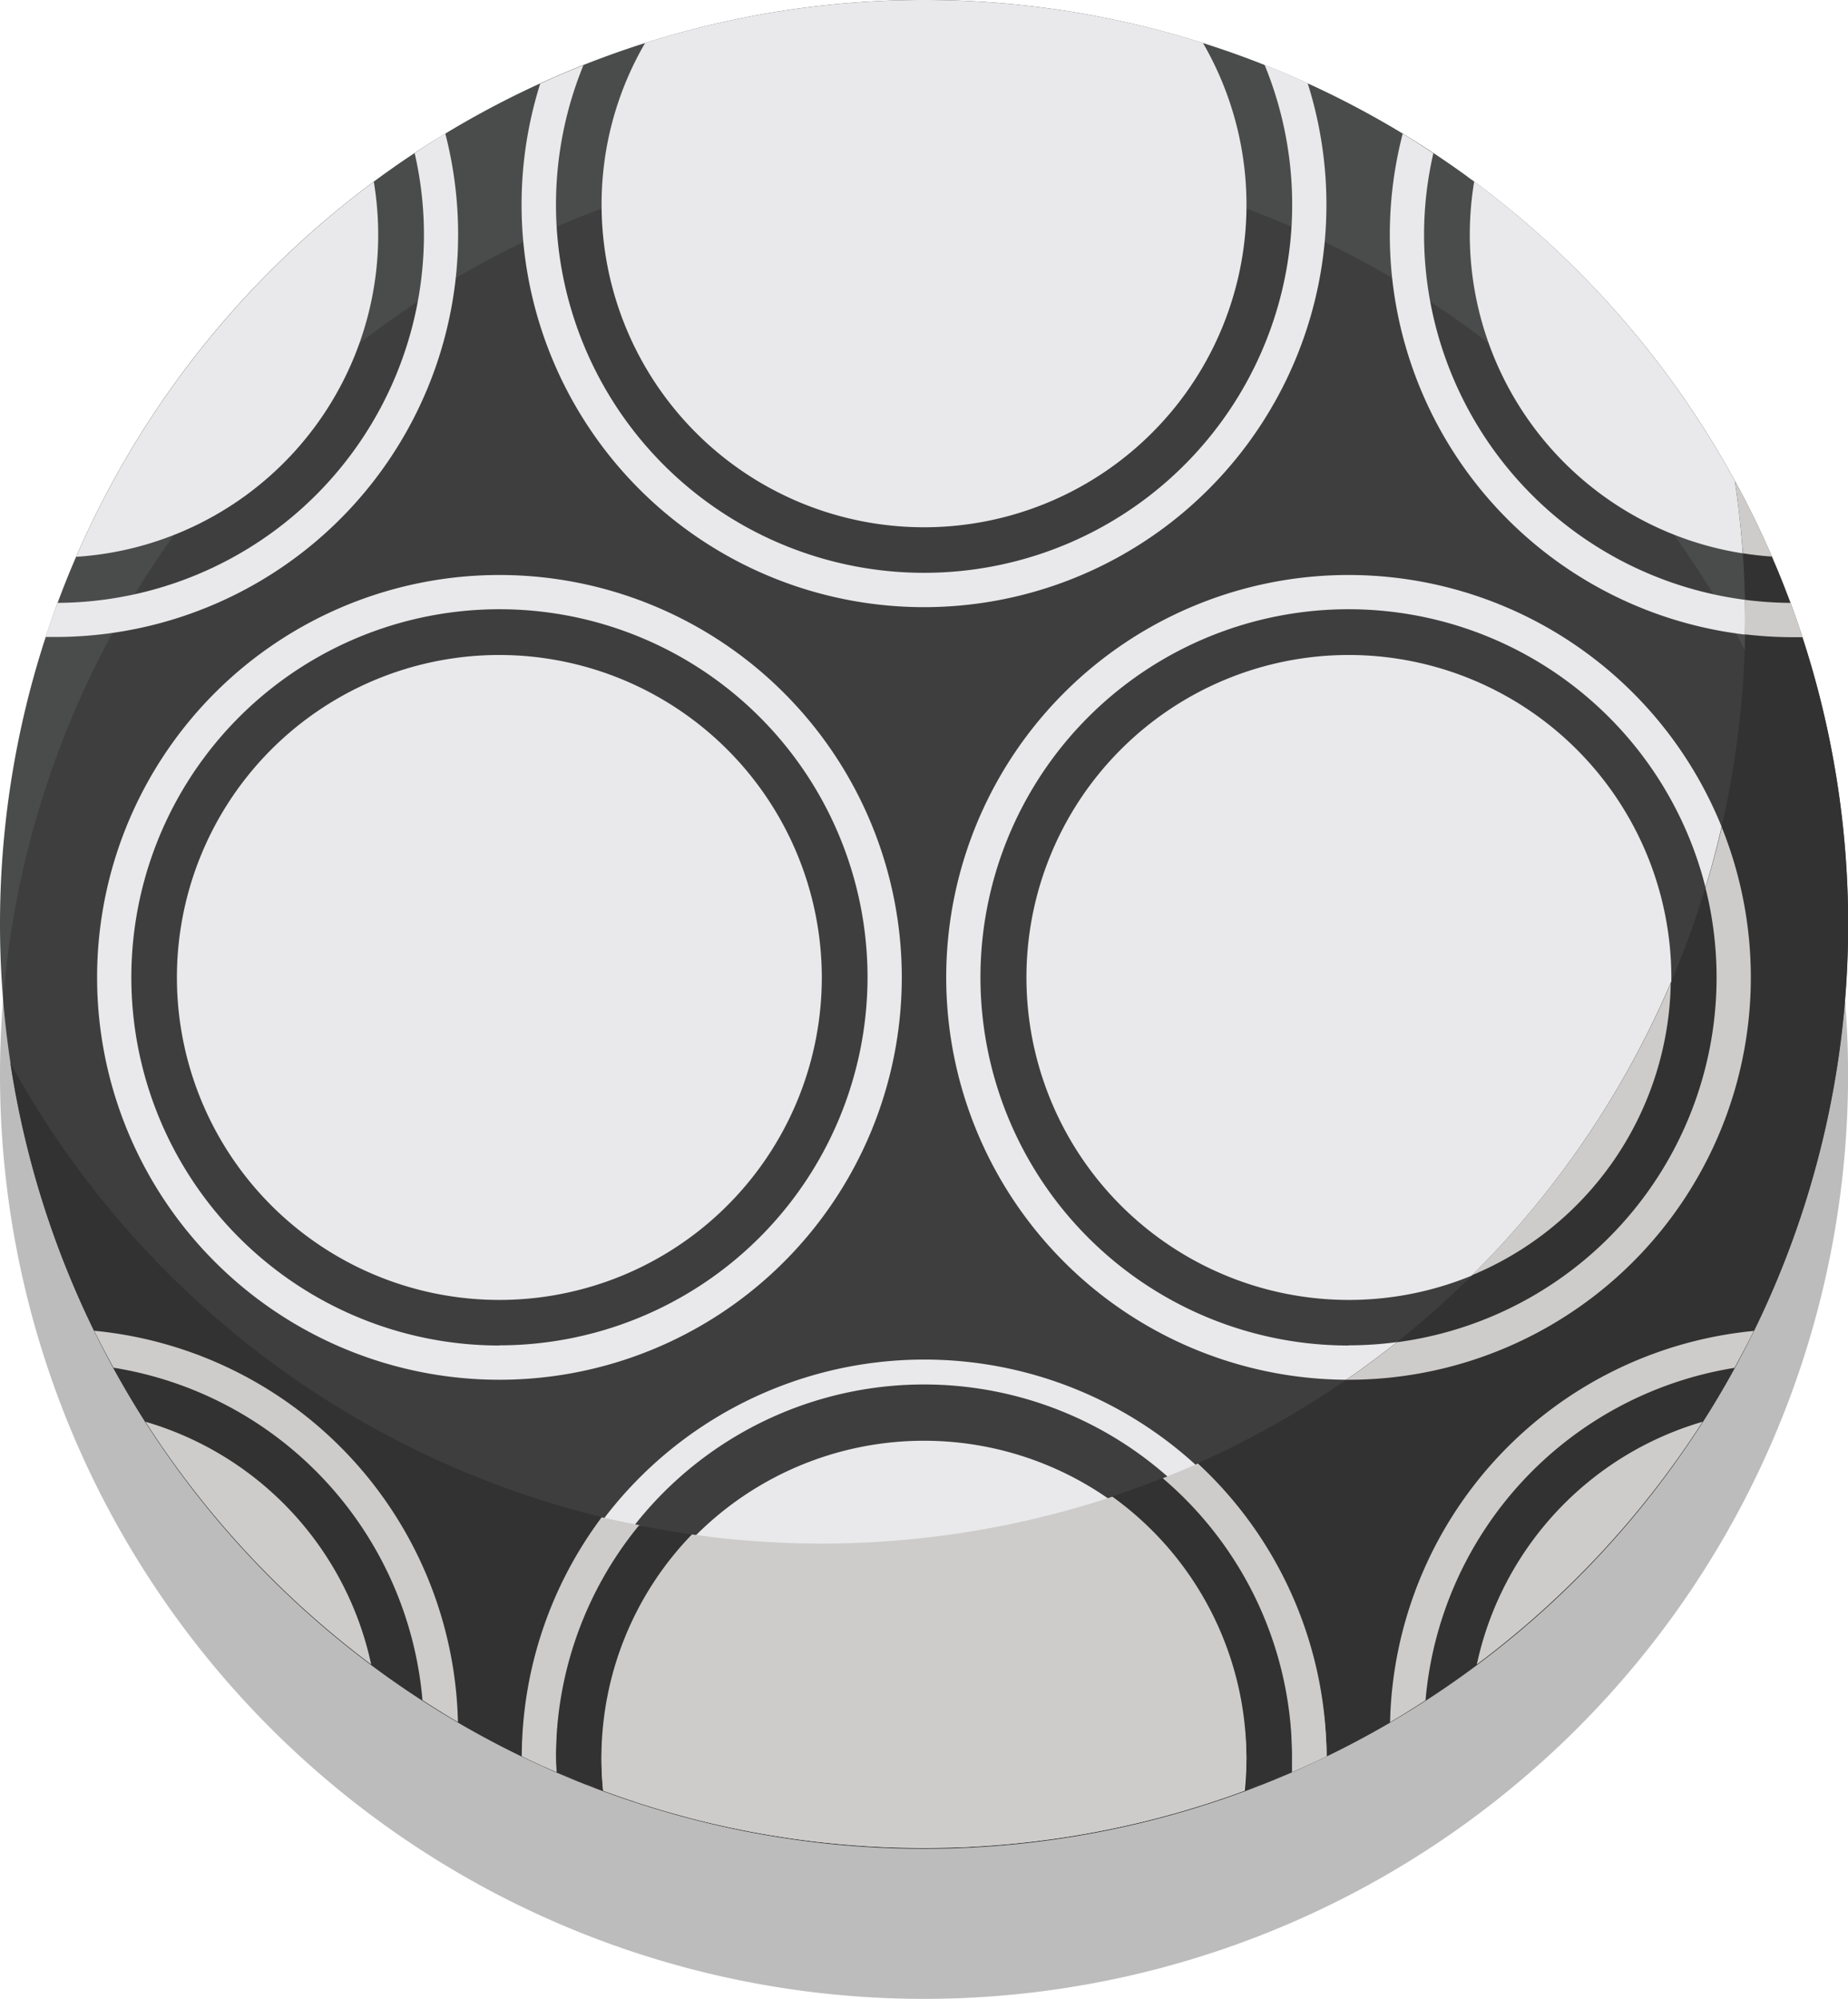 <svg xmlns="http://www.w3.org/2000/svg" viewBox="0 0 226.67 245.15"><defs><style>.cls-1{fill:#4a4b4b;}.cls-2{fill:#231f20;opacity:0.3;}.cls-3{fill:#e9e9eb;}.cls-4{fill:#333232;}.cls-5{fill:#cdccca;}</style></defs><title>soccer-ball-3</title><g id="Layer_2" data-name="Layer 2"><g id="Layer_1-2" data-name="Layer 1"><path class="cls-1" d="M0,113.34A113.34,113.34,0,1,1,113.34,226.67,113.33,113.33,0,0,1,0,113.34Z"/><path class="cls-2" d="M0,131.82A113.34,113.34,0,1,1,113.34,245.15,113.33,113.33,0,0,1,0,131.82Z"/><path class="cls-3" d="M165.41,80.33A39.55,39.55,0,1,0,205,119.88,39.59,39.59,0,0,0,165.41,80.33Z"/><path class="cls-3" d="M165.41,70.52a49.35,49.35,0,1,0,49.35,49.36A49.36,49.36,0,0,0,165.41,70.52Zm0,94.5a45.15,45.15,0,1,1,45.15-45.14A45.2,45.2,0,0,1,165.41,165Z"/><path class="cls-3" d="M61.26,80.33a39.55,39.55,0,1,0,39.54,39.55A39.59,39.59,0,0,0,61.26,80.33Z"/><path class="cls-3" d="M61.26,70.52a49.35,49.35,0,1,0,49.35,49.36A49.36,49.36,0,0,0,61.26,70.52Zm0,94.5a45.15,45.15,0,1,1,45.15-45.14A45.2,45.2,0,0,1,61.26,165Z"/><path class="cls-3" d="M148.14,5.46c.86.28,1.71.56,2.55.86C149.85,6,149,5.74,148.14,5.46Z"/><path class="cls-3" d="M151.72,6.68c1,.36,2.05.75,3.06,1.15C153.77,7.43,152.75,7.05,151.72,6.68Z"/><path class="cls-3" d="M73.79,25.06A39.55,39.55,0,1,0,147.55,5.27a113.67,113.67,0,0,0-68.42,0A39.23,39.23,0,0,0,73.79,25.06Z"/><path class="cls-3" d="M160.41,10.21c-1.75-.79-3.52-1.55-5.3-2.26A45.15,45.15,0,1,1,71.56,8c-1.79.71-3.55,1.46-5.3,2.26a49.36,49.36,0,1,0,94.15,0Z"/><path class="cls-3" d="M78.62,5.43c-.91.29-1.8.59-2.69.9C76.82,6,77.71,5.72,78.62,5.43Z"/><path class="cls-3" d="M75,6.67c-1.08.38-2.14.78-3.2,1.2C72.84,7.45,73.9,7.05,75,6.67Z"/><path class="cls-3" d="M219.3,73.08l.12.33Z"/><path class="cls-3" d="M180.28,28.8a39.59,39.59,0,0,0,37.05,39.46,113.6,113.6,0,0,0-36.51-46A39.9,39.9,0,0,0,180.28,28.8Z"/><path class="cls-3" d="M217.45,68.51l.11.27Z"/><path class="cls-3" d="M180.59,22.12c-.22-.17-.46-.33-.69-.5C180.13,21.79,180.37,22,180.59,22.12Z"/><path class="cls-3" d="M219.61,73.94A45.19,45.19,0,0,1,174.67,28.8a44.67,44.67,0,0,1,1.14-10c-1.24-.82-2.49-1.63-3.76-2.4a49.38,49.38,0,0,0,47.77,61.77c.42,0,.84,0,1.26,0C220.62,76.71,220.13,75.33,219.61,73.94Z"/><path class="cls-3" d="M176,18.87l1,.67Z"/><path class="cls-3" d="M49.74,19.53c.32-.21.64-.44,1-.65C50.38,19.09,50.06,19.31,49.74,19.53Z"/><path class="cls-3" d="M46.06,22.13l.74-.53Z"/><path class="cls-3" d="M46.39,28.8a39.9,39.9,0,0,0-.54-6.51,113.6,113.6,0,0,0-36.51,46A39.58,39.58,0,0,0,46.39,28.8Z"/><path class="cls-3" d="M54.62,16.38c-1.27.77-2.52,1.58-3.76,2.4A44.67,44.67,0,0,1,52,28.8,45.19,45.19,0,0,1,7.06,73.94c-.52,1.39-1,2.77-1.47,4.18.42,0,.84,0,1.26,0A49.38,49.38,0,0,0,54.62,16.38Z"/><path class="cls-3" d="M9.12,68.76a2.44,2.44,0,0,1,.1-.24A2.44,2.44,0,0,0,9.12,68.76Z"/><path class="cls-3" d="M7.25,73.4l.12-.32Z"/><path class="cls-4" d="M212.79,59a115.09,115.09,0,0,1,1.27,17A113.35,113.35,0,0,1,1.27,130.36,113.35,113.35,0,1,0,212.79,59Z"/><path class="cls-5" d="M207.16,115a2.09,2.09,0,0,0,.08-.23A2.09,2.09,0,0,1,207.16,115Z"/><path class="cls-5" d="M206,118l.21-.52Z"/><path class="cls-5" d="M211.19,101.44c-.58,2.52-1.25,5-2,7.45a45.12,45.12,0,0,1-37.87,55.73l.08-.06q-3,2.43-6.26,4.66h.26a49.35,49.35,0,0,0,45.78-67.78Z"/><path class="cls-5" d="M180.59,156.38a39.57,39.57,0,0,0,24.34-35.79c0-.11.09-.21.13-.32a113.34,113.34,0,0,1-25.29,36.9Z"/><path class="cls-5" d="M177.77,159.08l1.12-1.06Z"/><path class="cls-5" d="M173.53,162.82l1-.83Z"/><path class="cls-5" d="M175.68,161l1.07-1Z"/><path class="cls-5" d="M218,69.78l-.44-1,0-.07C217.67,69,217.82,69.41,218,69.78Z"/><path class="cls-5" d="M217.33,68.26c-.14-.33-.28-.66-.43-1-.22-.5-.44-1-.67-1.48l-.63-1.34-.75-1.54-.59-1.17c-.42-.82-.85-1.63-1.29-2.44l-.18-.33c.44,2.93.76,5.9,1,8.9C214.94,68.05,216.13,68.18,217.33,68.26Z"/><path class="cls-5" d="M220.61,76.72l-.45-1.3-.57-1.57-.5-1.32-.24-.61.3.79c.16.41.32.82.47,1.23a45.17,45.17,0,0,1-5.61-.38c0,.8.05,1.6.05,2.41,0,.61,0,1.22,0,1.83a50.11,50.11,0,0,0,5.78.35c.42,0,.84,0,1.26,0C220.93,77.65,220.77,77.19,220.61,76.72Z"/><path class="cls-5" d="M49,206.67l.69.46Z"/><path class="cls-5" d="M15.59,170.71c-.16-.26-.31-.54-.46-.8C15.28,170.17,15.43,170.45,15.59,170.71Z"/><path class="cls-5" d="M51.82,208.52c1.43.92,2.88,1.83,4.35,2.69a49.33,49.33,0,0,0-44.62-48q1.14,2.29,2.37,4.53A45.22,45.22,0,0,1,51.82,208.52Z"/><path class="cls-5" d="M17.84,174.37a114,114,0,0,0,27.69,29.77A39.68,39.68,0,0,0,17.84,174.37Z"/><path class="cls-5" d="M212.75,167.76c.82-1.49,1.62-3,2.37-4.53a49.33,49.33,0,0,0-44.62,48c1.47-.86,2.92-1.77,4.35-2.69A45.22,45.22,0,0,1,212.75,167.76Z"/><path class="cls-5" d="M177.63,206.67l-.68.45Z"/><path class="cls-5" d="M211.1,170.69l.36-.64Z"/><path class="cls-5" d="M181.14,204.14a114.16,114.16,0,0,0,27.7-29.77A39.68,39.68,0,0,0,181.14,204.14Z"/><path class="cls-3" d="M70.63,218.34l-2-.84Z"/><path class="cls-3" d="M68.19,215.62a45.15,45.15,0,1,1,90.29,0c0,.57,0,1.14,0,1.71,1.43-.62,2.84-1.26,4.24-1.94a49.35,49.35,0,0,0-98.69,0c1.4.68,2.81,1.32,4.24,1.94C68.21,216.76,68.19,216.19,68.19,215.62Z"/><path class="cls-3" d="M73.37,219.41l-1.74-.67Z"/><path class="cls-3" d="M153.3,219.41l1.74-.67Z"/><path class="cls-3" d="M156,218.34l2-.85Z"/><path class="cls-3" d="M152.88,215.62a39.55,39.55,0,0,0-79.09,0,38.09,38.09,0,0,0,.21,4,113.56,113.56,0,0,0,78.67,0A38.09,38.09,0,0,0,152.88,215.62Z"/><path class="cls-5" d="M68.68,217.52l.64.28.63.26.61.25Z"/><path class="cls-5" d="M139.5,182.49l.15-.06Z"/><path class="cls-5" d="M68.19,215.62a44.92,44.92,0,0,1,10.18-28.53l.22,0c-1.61-.32-3.21-.66-4.79-1A49.13,49.13,0,0,0,64,215.39c.87.42,1.74.83,2.62,1.23l.56.24,1.06.46C68.21,216.76,68.19,216.19,68.19,215.62Z"/><path class="cls-5" d="M71.71,218.77l.57.23.39.15.7.26Z"/><path class="cls-5" d="M153.37,219.38a2.34,2.34,0,0,0,.24-.09l.73-.27.57-.23Z"/><path class="cls-5" d="M146.93,179.49q-2.13.94-4.31,1.81a45,45,0,0,1,15.86,34.32c0,.57,0,1.14,0,1.7,1.42-.61,2.84-1.25,4.23-1.93h0A49.19,49.19,0,0,0,146.93,179.49Z"/><path class="cls-5" d="M152.88,215.62a39.48,39.48,0,0,0-16.44-32.06,113.49,113.49,0,0,1-51.57,4.63h0a39.38,39.38,0,0,0-11.1,27.42c0,1.36.07,2.7.2,4,1.42.52,2.85,1,4.29,1.5l.6.19,2.23.69.72.21,2.31.64.55.15c1.92.5,3.85.94,5.8,1.34l.76.15c.72.15,1.44.28,2.17.41l.9.16,2.18.34.78.12c1,.14,2,.27,3,.38h0c1,.11,2,.2,2.93.29l.91.07,2.1.16,1,.05,2.11.1.94,0c1,0,2,0,3,0s2.09,0,3.13,0l1,0c.71,0,1.41-.05,2.11-.09l1.18-.08,1.92-.14,1.22-.1,1.88-.19,1.2-.14,1.92-.25,1.12-.15,2-.33,1-.16c.83-.14,1.66-.3,2.48-.46l.5-.1c2-.41,4-.87,6-1.38l.67-.19c.75-.2,1.51-.4,2.25-.62l.83-.25,2.07-.63.87-.28,2-.69.83-.3c.38-.13.76-.28,1.14-.42A38.09,38.09,0,0,0,152.88,215.62Z"/><path class="cls-5" d="M156,218.34l-.42.17,1-.41.47-.2.84-.36Z"/></g></g></svg>
